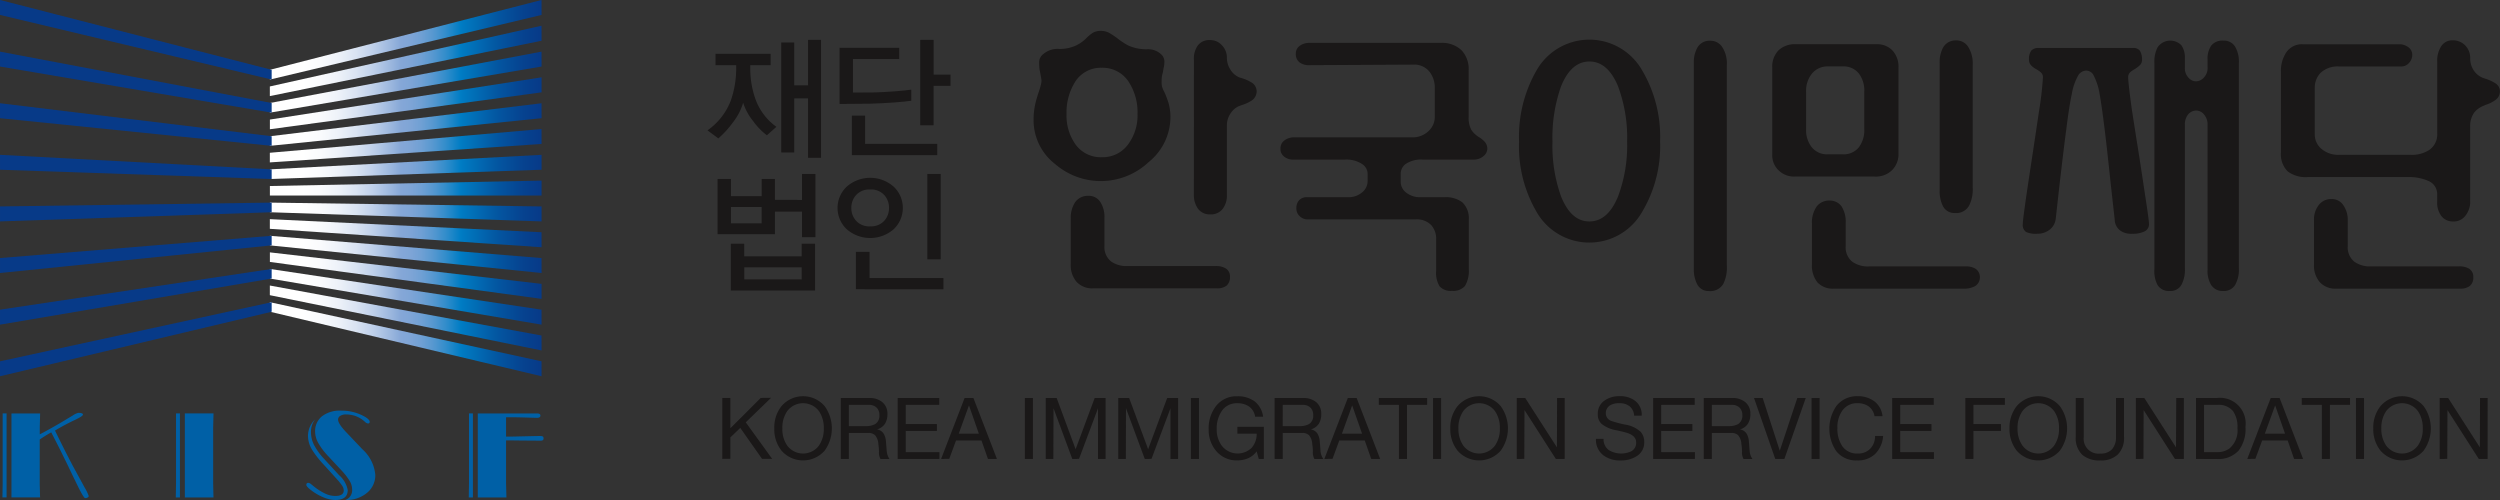 <svg xmlns="http://www.w3.org/2000/svg" xmlns:xlink="http://www.w3.org/1999/xlink" width="210" height="42" viewBox="0 0 210 42">
  <rect x="0" y="0" width="210" height="42" fill="#333333" stroke="none"/>
  <defs>
    <linearGradient id="linear-gradient" y1="0.5" x2="1" y2="0.5" gradientUnits="objectBoundingBox">
      <stop offset="0.12" stop-color="#fff"/>
      <stop offset="0.183" stop-color="#fafbfd"/>
      <stop offset="0.25" stop-color="#eef2f9"/>
      <stop offset="0.318" stop-color="#d9e3f2"/>
      <stop offset="0.386" stop-color="#bccee9"/>
      <stop offset="0.455" stop-color="#96b3dc"/>
      <stop offset="0.483" stop-color="#85a7d7"/>
      <stop offset="0.516" stop-color="#7fa5d6"/>
      <stop offset="0.556" stop-color="#70a0d4"/>
      <stop offset="0.6" stop-color="#5798d0"/>
      <stop offset="0.646" stop-color="#338dcb"/>
      <stop offset="0.695" stop-color="#077fc5"/>
      <stop offset="0.702" stop-color="#007dc4"/>
      <stop offset="0.707" stop-color="#007bc2"/>
      <stop offset="0.832" stop-color="#0357a2"/>
      <stop offset="0.934" stop-color="#06428f"/>
      <stop offset="1" stop-color="#073a88"/>
    </linearGradient>
    <linearGradient id="linear-gradient-16" x1="-6.818" y1="0.5" x2="-5.818" y2="0.5" xlink:href="#linear-gradient"/>
  </defs>
  <g id="그룹_5724" data-name="그룹 5724" transform="translate(-285.037 -118.094)">
    <g id="그룹_5719" data-name="그룹 5719" transform="translate(285.038 118.093)">
      <g id="그룹_5717" data-name="그룹 5717" transform="translate(22.671)">
        <path id="패스_10096" data-name="패스 10096" d="M341.625,119.349,318.8,124.778v-.818l22.821-5.867Z" transform="translate(-318.805 -118.093)" fill="url(#linear-gradient)"/>
        <path id="패스_10097" data-name="패스 10097" d="M341.625,122.576,318.8,127.225v-.809l22.821-5.1Z" transform="translate(-318.805 -119.153)" fill="url(#linear-gradient)"/>
        <path id="패스_10098" data-name="패스 10098" d="M341.625,125.807,318.8,129.681v-.811l22.821-4.315Z" transform="translate(-318.805 -120.217)" fill="url(#linear-gradient)"/>
        <path id="패스_10099" data-name="패스 10099" d="M341.625,129.032l-22.821,3.1v-.814l22.821-3.548Z" transform="translate(-318.805 -121.274)" fill="url(#linear-gradient)"/>
        <path id="패스_10100" data-name="패스 10100" d="M341.625,132.268,318.8,134.591v-.807l22.821-2.772Z" transform="translate(-318.805 -122.338)" fill="url(#linear-gradient)"/>
        <path id="패스_10101" data-name="패스 10101" d="M341.625,135.491,318.8,137.042v-.809l22.821-1.994Z" transform="translate(-318.805 -123.399)" fill="url(#linear-gradient)"/>
        <path id="패스_10102" data-name="패스 10102" d="M341.625,138.718l-22.821.78v-.812l22.821-1.22Z" transform="translate(-318.805 -124.459)" fill="url(#linear-gradient)"/>
        <path id="패스_10103" data-name="패스 10103" d="M341.625,141.946l-22.821,0v-.8l22.821-.454Z" transform="translate(-318.805 -125.52)" fill="url(#linear-gradient)"/>
        <path id="패스_10104" data-name="패스 10104" d="M341.625,145.022l-22.821-.77v-.809l22.821.322Z" transform="translate(-318.805 -126.423)" fill="url(#linear-gradient)"/>
        <path id="패스_10105" data-name="패스 10105" d="M341.625,147.874,318.8,146.326v-.812l22.821,1.1Z" transform="translate(-318.805 -127.104)" fill="url(#linear-gradient)"/>
        <path id="패스_10106" data-name="패스 10106" d="M341.625,150.72,318.8,148.4v-.805l22.821,1.871Z" transform="translate(-318.805 -127.787)" fill="url(#linear-gradient)"/>
        <path id="패스_10107" data-name="패스 10107" d="M341.625,153.575l-22.821-3.1v-.805l22.821,2.647Z" transform="translate(-318.805 -128.47)" fill="url(#linear-gradient)"/>
        <path id="패스_10108" data-name="패스 10108" d="M341.625,156.422,318.8,152.548v-.806l22.821,3.423Z" transform="translate(-318.805 -129.15)" fill="url(#linear-gradient)"/>
        <path id="패스_10109" data-name="패스 10109" d="M341.625,159.271,318.8,154.628v-.811l22.821,4.2Z" transform="translate(-318.805 -129.832)" fill="url(#linear-gradient)"/>
        <path id="패스_10110" data-name="패스 10110" d="M341.625,162.122,318.8,156.7V155.9l22.821,4.967Z" transform="translate(-318.805 -130.516)" fill="url(#linear-gradient)"/>
      </g>
      <g id="그룹_5718" data-name="그룹 5718">
        <path id="패스_10111" data-name="패스 10111" d="M285.038,119.349l22.819,5.429v-.818l-22.819-5.867Z" transform="translate(-285.038 -118.093)" fill="url(#linear-gradient-16)"/>
        <path id="패스_10112" data-name="패스 10112" d="M285.038,122.576l22.819,4.649v-.809l-22.819-5.1Z" transform="translate(-285.038 -119.153)" fill="url(#linear-gradient-16)"/>
        <path id="패스_10113" data-name="패스 10113" d="M285.038,125.807l22.819,3.875v-.811l-22.819-4.315Z" transform="translate(-285.038 -120.217)" fill="url(#linear-gradient-16)"/>
        <path id="패스_10114" data-name="패스 10114" d="M285.038,129.032l22.819,3.1v-.814l-22.819-3.548Z" transform="translate(-285.038 -121.274)" fill="url(#linear-gradient-16)"/>
        <path id="패스_10115" data-name="패스 10115" d="M285.038,132.268l22.819,2.322v-.807l-22.819-2.772Z" transform="translate(-285.038 -122.338)" fill="url(#linear-gradient-16)"/>
        <path id="패스_10116" data-name="패스 10116" d="M285.038,135.491l22.819,1.552v-.809l-22.819-1.994Z" transform="translate(-285.038 -123.399)" fill="url(#linear-gradient-16)"/>
        <path id="패스_10117" data-name="패스 10117" d="M285.038,138.718l22.819.78v-.812l-22.819-1.22Z" transform="translate(-285.038 -124.459)" fill="url(#linear-gradient-16)"/>
        <path id="패스_10118" data-name="패스 10118" d="M285.038,141.946l22.819,0v-.8l-22.819-.454Z" transform="translate(-285.038 -125.52)" fill="url(#linear-gradient-16)"/>
        <path id="패스_10119" data-name="패스 10119" d="M285.038,145.022l22.819-.77v-.809l-22.819.322Z" transform="translate(-285.038 -126.423)" fill="url(#linear-gradient-16)"/>
        <path id="패스_10120" data-name="패스 10120" d="M285.038,147.874l22.819-1.548v-.812l-22.819,1.1Z" transform="translate(-285.038 -127.104)" fill="url(#linear-gradient-16)"/>
        <path id="패스_10121" data-name="패스 10121" d="M285.038,150.72l22.819-2.322v-.805l-22.819,1.871Z" transform="translate(-285.038 -127.787)" fill="url(#linear-gradient-16)"/>
        <path id="패스_10122" data-name="패스 10122" d="M285.038,153.575l22.819-3.1v-.805l-22.819,2.647Z" transform="translate(-285.038 -128.47)" fill="url(#linear-gradient-16)"/>
        <path id="패스_10123" data-name="패스 10123" d="M285.038,156.422l22.819-3.875v-.806l-22.819,3.423Z" transform="translate(-285.038 -129.15)" fill="url(#linear-gradient-16)"/>
        <path id="패스_10124" data-name="패스 10124" d="M285.038,159.271l22.819-4.643v-.811l-22.819,4.2Z" transform="translate(-285.038 -129.832)" fill="url(#linear-gradient-16)"/>
        <path id="패스_10125" data-name="패스 10125" d="M285.038,162.122l22.819-5.419V155.9l-22.819,4.967Z" transform="translate(-285.038 -130.516)" fill="url(#linear-gradient-16)"/>
      </g>
    </g>
    <g id="그룹_5720" data-name="그룹 5720" transform="translate(371.86 120.683)">
      <path id="패스_10126" data-name="패스 10126" d="M415.524,128.1c.055-.25.15-.582.285-.987.081-.243.136-.42.161-.53a1.927,1.927,0,0,0,.081-.481l-.1-.58c-.04-.181-.067-.322-.08-.436-.013-.177-.019-.326-.019-.46a.858.858,0,0,1,.344-.719,1.834,1.834,0,0,1,1.311-.436,3.2,3.2,0,0,0,1.495-.315,3.062,3.062,0,0,0,.845-.624,3.913,3.913,0,0,1,.5-.409,1.333,1.333,0,0,1,.689-.169,1.512,1.512,0,0,1,.7.169c.149.083.355.218.626.409a6.2,6.2,0,0,0,.969.648,3.688,3.688,0,0,0,1.572.319,1.606,1.606,0,0,1,1.149.381.856.856,0,0,1,.322.629,3.027,3.027,0,0,1-.041.46,3.357,3.357,0,0,0-.078.432,3.02,3.02,0,0,0-.1.436c-.014.173-.018.338-.018.479a1.521,1.521,0,0,0,.058.393,3.386,3.386,0,0,0,.181.4,7.748,7.748,0,0,1,.325.845,4.426,4.426,0,0,1,.179,1.285,4.88,4.88,0,0,1-1.835,3.742,5.863,5.863,0,0,1-7.847.164,4.655,4.655,0,0,1-1.814-3.714A6.146,6.146,0,0,1,415.524,128.1Zm3.356-1.871a4.789,4.789,0,0,0-.727,2.7,4.16,4.16,0,0,0,.727,2.527,2.61,2.61,0,0,0,2.235,1.112,2.642,2.642,0,0,0,2.233-1.112,4.07,4.07,0,0,0,.767-2.527,4.671,4.671,0,0,0-.746-2.7,2.6,2.6,0,0,0-2.255-1.175A2.551,2.551,0,0,0,418.879,126.225Zm0,10.111a1.3,1.3,0,0,1,1.09-.53,1.153,1.153,0,0,1,1,.487,2.292,2.292,0,0,1,.365,1.37v2.359a1.545,1.545,0,0,0,.563,1.3,2.239,2.239,0,0,0,1.411.383h7.4a1.534,1.534,0,0,1,.805.191.772.772,0,0,1,.366.715.91.91,0,0,1-.3.751,1.274,1.274,0,0,1-.808.216H420.4a1.793,1.793,0,0,1-1.392-.53,2.143,2.143,0,0,1-.5-1.533v-3.808A2.322,2.322,0,0,1,418.883,136.337Zm9.972-11.974a1.876,1.876,0,0,1,.326-1.183,1.185,1.185,0,0,1,1.013-.455,1.311,1.311,0,0,1,1.031.455,1.474,1.474,0,0,1,.4,1.034,1.828,1.828,0,0,0,.282.97,1.581,1.581,0,0,0,.809.692l.118.032a3.691,3.691,0,0,1,.869.381.881.881,0,0,1,.422.747.931.931,0,0,1-.422.77,3.3,3.3,0,0,1-.787.365l-.12.044a1.538,1.538,0,0,0-.831.625,1.759,1.759,0,0,0-.341,1.037v5.833a1.832,1.832,0,0,1-.343,1.179,1.235,1.235,0,0,1-1.053.478,1.212,1.212,0,0,1-1.03-.478,1.947,1.947,0,0,1-.347-1.179Z" transform="translate(-415.386 -121.95)" fill="#1a1818"/>
      <path id="패스_10127" data-name="패스 10127" d="M447.87,138a.864.864,0,0,1-.26-.646.962.962,0,0,1,.243-.688.887.887,0,0,1,.667-.242h3.4a1.76,1.76,0,0,0,1.248-.432,1.23,1.23,0,0,0,.428-.943v-.6a1,1,0,0,0-.446-.8,2.4,2.4,0,0,0-1.448-.383h-4.3a1.185,1.185,0,0,1-.867-.291.79.79,0,0,1-.259-.62.81.81,0,0,1,.32-.692,1.361,1.361,0,0,1,.886-.267h9.8a1.927,1.927,0,0,0,1.433-.528,1.615,1.615,0,0,0,.522-1.234v-2.367a2.163,2.163,0,0,0-.443-1.379,1.629,1.629,0,0,0-1.351-.6l-8.712.047a1.322,1.322,0,0,1-.868-.244.893.893,0,0,1-.3-.719.8.8,0,0,1,.3-.641,1.347,1.347,0,0,1,.868-.269h10.991a2.39,2.39,0,0,1,1.751.608,2.293,2.293,0,0,1,.608,1.705v3.93a2.141,2.141,0,0,0,.223,1.061,2.046,2.046,0,0,0,.519.528l.062.046a2.179,2.179,0,0,1,.524.408.9.9,0,0,1,.242.552.829.829,0,0,1-.322.674,1.235,1.235,0,0,1-.848.291H458.2a2.3,2.3,0,0,0-1.426.383,1.027,1.027,0,0,0-.4.8v.653a1.135,1.135,0,0,0,.424.91,1.883,1.883,0,0,0,1.288.414h1.952a2.3,2.3,0,0,1,1.51.428,1.827,1.827,0,0,1,.546,1.438v4.171a2.458,2.458,0,0,1-.323,1.421,1.3,1.3,0,0,1-1.09.408,1.231,1.231,0,0,1-1.047-.391,2.173,2.173,0,0,1-.284-1.272V140a1.743,1.743,0,0,0-.385-1.2,1.657,1.657,0,0,0-1.329-.511h-9.014A.955.955,0,0,1,447.87,138Z" transform="translate(-425.538 -122.449)" fill="#1a1818"/>
      <path id="패스_10128" data-name="패스 10128" d="M486.46,137.522a5.1,5.1,0,0,1-8.867,0,10.9,10.9,0,0,1-1.471-5.918,11.151,11.151,0,0,1,1.471-5.969,5.1,5.1,0,0,1,8.867,0,10.948,10.948,0,0,1,1.509,5.969A10.769,10.769,0,0,1,486.46,137.522Zm-2.028-10.559c-.577-1.384-1.38-2.071-2.4-2.071s-1.812.688-2.377,2.071a12.86,12.86,0,0,0-.726,4.666,12.586,12.586,0,0,0,.726,4.611c.565,1.4,1.358,2.087,2.377,2.087s1.824-.688,2.4-2.087a12.158,12.158,0,0,0,.767-4.611A12.3,12.3,0,0,0,484.432,126.963Zm8.846,16.611a1.266,1.266,0,0,1-1.2.6,1.069,1.069,0,0,1-1.009-.6,2.68,2.68,0,0,1-.266-1.293V125.024a2.485,2.485,0,0,1,.285-1.275,1.148,1.148,0,0,1,1.073-.6,1.173,1.173,0,0,1,1.029.532,2.5,2.5,0,0,1,.385,1.49v16.86A3.09,3.09,0,0,1,493.278,143.574Z" transform="translate(-435.344 -122.314)" fill="#1a1818"/>
      <path id="패스_10129" data-name="패스 10129" d="M508.334,123.975a1.988,1.988,0,0,1,1.433-.506h6.817a1.758,1.758,0,0,1,1.293.506,1.986,1.986,0,0,1,.526,1.466v7.175a1.91,1.91,0,0,1-.547,1.442,1.954,1.954,0,0,1-1.454.528h-6.7a1.847,1.847,0,0,1-1.373-.528,1.728,1.728,0,0,1-.529-1.3v-7.34A1.962,1.962,0,0,1,508.334,123.975Zm2.778,8.141a1.64,1.64,0,0,0,1.352.6h1.247a1.621,1.621,0,0,0,1.373-.6,2.39,2.39,0,0,0,.446-1.542v-3.113a2.355,2.355,0,0,0-.446-1.521,1.622,1.622,0,0,0-1.373-.606H512.5a1.688,1.688,0,0,0-1.368.606,2.278,2.278,0,0,0-.487,1.521v3.14A2.3,2.3,0,0,0,511.112,132.116Zm.4,5.012a1.3,1.3,0,0,1,1.086-.526,1.2,1.2,0,0,1,1.03.5,2.373,2.373,0,0,1,.34,1.376v1.969a1.542,1.542,0,0,0,.564,1.3,2.283,2.283,0,0,0,1.433.385h8.106a1.516,1.516,0,0,1,.788.188.835.835,0,0,1,.383.72.859.859,0,0,1-.4.747,1.893,1.893,0,0,1-.99.216H512.965a1.751,1.751,0,0,1-1.37-.529,2.251,2.251,0,0,1-.461-1.53v-3.423A2.332,2.332,0,0,1,511.515,137.128Zm12.741-13.444a2.564,2.564,0,0,1,.385,1.515v10.286a3.042,3.042,0,0,1-.3,1.538,1.24,1.24,0,0,1-1.2.627,1.076,1.076,0,0,1-1.01-.6,2.75,2.75,0,0,1-.265-1.307V125.031a2.529,2.529,0,0,1,.285-1.275,1.189,1.189,0,0,1,1.091-.606A1.168,1.168,0,0,1,524.255,123.684Z" transform="translate(-445.754 -122.344)" fill="#1a1818"/>
      <path id="패스_10130" data-name="패스 10130" d="M549.3,139.232a2.23,2.23,0,0,1-.968.169,1.589,1.589,0,0,1-1.008-.269,1.186,1.186,0,0,1-.463-.914l-.322-2.888q-.366-3.46-.526-4.719c-.161-1.305-.3-2.287-.423-2.962a5.149,5.149,0,0,0-.485-1.521.71.71,0,0,0-.624-.432.8.8,0,0,0-.7.432,4.718,4.718,0,0,0-.526,1.543q-.221,1.013-.468,3.01-.176,1.279-.581,4.773l-.3,2.693a1.339,1.339,0,0,1-.547.939,1.649,1.649,0,0,1-1.009.314,2.011,2.011,0,0,1-.927-.145.709.709,0,0,1-.283-.674c0-.19.07-.752.2-1.689.079-.578.235-1.617.463-3.129.322-2.112.55-3.646.686-4.576a28.1,28.1,0,0,0,.344-2.939.539.539,0,0,0-.182-.407,2.287,2.287,0,0,0-.382-.265,1.639,1.639,0,0,1-.428-.318.678.678,0,0,1-.181-.477,1.2,1.2,0,0,1,.2-.774.835.835,0,0,1,.626-.215h7.925a.675.675,0,0,1,.566.236,1.416,1.416,0,0,1,.179.774.605.605,0,0,1-.2.456,2.492,2.492,0,0,1-.421.318,1.881,1.881,0,0,0-.381.265.555.555,0,0,0-.163.407c0,.308.1,1.19.3,2.653.13.848.358,2.3.684,4.357q.38,2.506.522,3.446c.161,1.061.244,1.687.244,1.877A.665.665,0,0,1,549.3,139.232Zm7.691,4.445a1.1,1.1,0,0,1-1.008.532,1.128,1.128,0,0,1-1.022-.509,2.262,2.262,0,0,1-.3-1.3V130.263a1.294,1.294,0,0,0-.306-.892.852.852,0,0,0-.649-.32.881.881,0,0,0-.672.32,1.3,1.3,0,0,0-.279.866v12.068a2.674,2.674,0,0,1-.283,1.372,1.037,1.037,0,0,1-.971.532,1.126,1.126,0,0,1-1.047-.509,2.483,2.483,0,0,1-.261-1.3V125a2.531,2.531,0,0,1,.279-1.273,1.294,1.294,0,0,1,2-.146,1.825,1.825,0,0,1,.283,1.083v.774a1.145,1.145,0,0,0,.342.894.827.827,0,0,0,.59.264.885.885,0,0,0,.589-.242,1.156,1.156,0,0,0,.385-.937v-.629a1.962,1.962,0,0,1,.3-1.183,1.192,1.192,0,0,1,1.022-.428,1.093,1.093,0,0,1,.988.5,2.488,2.488,0,0,1,.319,1.375v17.252A2.547,2.547,0,0,1,556.987,143.677Z" transform="translate(-456.048 -122.354)" fill="#1a1818"/>
      <path id="패스_10131" data-name="패스 10131" d="M584.915,123.62a1.1,1.1,0,0,1,.951-.481,1.425,1.425,0,0,1,1.033.408,1.485,1.485,0,0,1,.44,1.106,1.849,1.849,0,0,0,.3,1.016,1.663,1.663,0,0,0,.766.624l.2.067a3.516,3.516,0,0,1,.847.387.788.788,0,0,1,.383.7.873.873,0,0,1-.4.723,2.67,2.67,0,0,1-.782.383l-.144.068a1.934,1.934,0,0,0-.829.581,1.968,1.968,0,0,0-.344,1.179V136.6a1.864,1.864,0,0,1-.422,1.3,1.213,1.213,0,0,1-.972.457,1.24,1.24,0,0,1-1.006-.433,1.866,1.866,0,0,1-.369-1.254v-.646a1.188,1.188,0,0,0-.723-1.066,3.944,3.944,0,0,0-1.693-.332h-8.471a2.473,2.473,0,0,1-1.676-.483,2.022,2.022,0,0,1-.562-1.584V125.8a2.8,2.8,0,0,1,.422-1.607,1.579,1.579,0,0,1,1.39-.724H581.4a1.255,1.255,0,0,1,.731.241.775.775,0,0,1,.342.623.994.994,0,0,1-.261.694.845.845,0,0,1-.69.308H576.3a2.085,2.085,0,0,0-1.531.539,1.782,1.782,0,0,0-.485,1.292v3.851a1.57,1.57,0,0,0,.548,1.23,2.178,2.178,0,0,0,1.515.511h6.026a2.625,2.625,0,0,0,1.536-.417,1.568,1.568,0,0,0,.662-1.345V124.94A2.221,2.221,0,0,1,584.915,123.62ZM574.6,137a1.3,1.3,0,0,1,1.09-.528,1.154,1.154,0,0,1,1,.528,2.152,2.152,0,0,1,.363,1.279v2.163a1.54,1.54,0,0,0,.564,1.3,2.236,2.236,0,0,0,1.411.385h7.406a1.545,1.545,0,0,1,.8.188.777.777,0,0,1,.366.72.882.882,0,0,1-.307.747,1.262,1.262,0,0,1-.806.216H576.109a1.767,1.767,0,0,1-1.39-.529,2.129,2.129,0,0,1-.5-1.53V138.26A1.952,1.952,0,0,1,574.6,137Z" transform="translate(-466.666 -122.341)" fill="#1a1818"/>
    </g>
    <g id="그룹_5721" data-name="그룹 5721" transform="translate(345.709 151.377)">
      <path id="패스_10132" data-name="패스 10132" d="M376.435,173.584v-5.118h.68v2.546l2.551-2.546.865-.008-2.125,2.059,2.218,3.067h-.851l-1.827-2.6-.832.8v1.794Z" transform="translate(-376.435 -168.324)" fill="#1a1818"/>
      <path id="패스_10133" data-name="패스 10133" d="M382.942,170.961a2.873,2.873,0,0,1,.608-1.873,2.389,2.389,0,0,1,3.619,0,3.189,3.189,0,0,1,0,3.745,2.411,2.411,0,0,1-3.619,0A2.885,2.885,0,0,1,382.942,170.961Zm.677,0a2.413,2.413,0,0,0,.408,1.444,1.664,1.664,0,0,0,2.665,0,2.431,2.431,0,0,0,.408-1.444,2.47,2.47,0,0,0-.408-1.452,1.669,1.669,0,0,0-2.665,0A2.451,2.451,0,0,0,383.619,170.961Z" transform="translate(-378.573 -168.259)" fill="#1a1818"/>
      <path id="패스_10134" data-name="패스 10134" d="M391.261,173.6v-5.118h2.38a1.636,1.636,0,0,1,1.125.359,1.23,1.23,0,0,1,.412.978,1.521,1.521,0,0,1-.2.816,1.168,1.168,0,0,1-.673.481.818.818,0,0,1,.581.4,1.568,1.568,0,0,1,.171.637c.023.275.042.542.064.8a1.357,1.357,0,0,0,.234.653H394.6a1.07,1.07,0,0,1-.13-.611,4.968,4.968,0,0,0-.055-.655,1.187,1.187,0,0,0-.287-.747.807.807,0,0,0-.55-.179H391.94V173.6Zm.679-2.759h1.4a1.562,1.562,0,0,0,.816-.175.81.81,0,0,0,.348-.741.86.86,0,0,0-.214-.616.886.886,0,0,0-.682-.25H391.94Z" transform="translate(-381.307 -168.331)" fill="#1a1818"/>
      <path id="패스_10135" data-name="패스 10135" d="M398.377,173.6v-5.118h3.491v.577h-2.813v1.613h2.62v.574h-2.62v1.781h2.83v.573Z" transform="translate(-383.645 -168.331)" fill="#1a1818"/>
      <path id="패스_10136" data-name="패스 10136" d="M403.81,173.6l1.975-5.118h.741L408.5,173.6l-.753,0-.545-1.552h-2.138l-.568,1.542Zm1.482-2.122h1.691l-.832-2.377Z" transform="translate(-385.43 -168.331)" fill="#1a1818"/>
      <path id="패스_10137" data-name="패스 10137" d="M414.29,173.6v-5.118h.68V173.6Z" transform="translate(-388.874 -168.331)" fill="#1a1818"/>
      <path id="패스_10138" data-name="패스 10138" d="M416.9,173.6v-5.118h.92l1.591,4.3,1.6-4.3h.918V173.6h-.638v-4.254l-1.594,4.248-.567.006-1.575-4.258-.014,4.258Z" transform="translate(-389.731 -168.331)" fill="#1a1818"/>
      <path id="패스_10139" data-name="패스 10139" d="M425.971,173.6v-5.118h.919l1.593,4.3,1.6-4.3H431V173.6h-.641v-4.254l-1.593,4.248-.565.006-1.578-4.258-.011,4.258Z" transform="translate(-392.712 -168.331)" fill="#1a1818"/>
      <path id="패스_10140" data-name="패스 10140" d="M435.061,173.6v-5.118h.68V173.6Z" transform="translate(-395.699 -168.331)" fill="#1a1818"/>
      <path id="패스_10141" data-name="패스 10141" d="M441.493,173.525l-.175-.639a1.719,1.719,0,0,1-.708.579,2.318,2.318,0,0,1-.916.185,2.236,2.236,0,0,1-1.771-.786,2.7,2.7,0,0,1-.636-1.8,3.053,3.053,0,0,1,.6-1.957,2.16,2.16,0,0,1,1.8-.845,2.378,2.378,0,0,1,1.43.407,1.914,1.914,0,0,1,.742,1.314h-.67a1.272,1.272,0,0,0-.5-.855,1.7,1.7,0,0,0-.994-.281,1.512,1.512,0,0,0-1.324.676,2.621,2.621,0,0,0-.408,1.5,2.237,2.237,0,0,0,.447,1.419,1.686,1.686,0,0,0,2.478.16,1.727,1.727,0,0,0,.43-1.2H439.7v-.577h2.221v2.7Z" transform="translate(-396.431 -168.259)" fill="#1a1818"/>
      <path id="패스_10142" data-name="패스 10142" d="M445.538,173.6v-5.118h2.381a1.644,1.644,0,0,1,1.127.359,1.231,1.231,0,0,1,.409.978,1.5,1.5,0,0,1-.2.816,1.171,1.171,0,0,1-.672.481.826.826,0,0,1,.58.4,1.511,1.511,0,0,1,.168.637c.026.275.046.542.062.8a1.386,1.386,0,0,0,.239.653h-.749a1.1,1.1,0,0,1-.132-.611,4.413,4.413,0,0,0-.053-.655,1.2,1.2,0,0,0-.284-.747.819.819,0,0,0-.555-.179h-1.638V173.6Zm.679-2.759h1.4a1.581,1.581,0,0,0,.819-.175.816.816,0,0,0,.343-.741.864.864,0,0,0-.211-.616.886.886,0,0,0-.685-.25h-1.663Z" transform="translate(-399.142 -168.331)" fill="#1a1818"/>
      <path id="패스_10143" data-name="패스 10143" d="M451.757,173.6l1.973-5.118h.744l1.973,5.118-.751,0-.544-1.552h-2.138l-.569,1.542Zm1.478-2.122h1.693l-.833-2.377Z" transform="translate(-401.185 -168.331)" fill="#1a1818"/>
      <path id="패스_10144" data-name="패스 10144" d="M460.265,173.6v-4.541h-1.691v-.577h4.059v.577h-1.691V173.6Z" transform="translate(-403.426 -168.331)" fill="#1a1818"/>
      <path id="패스_10145" data-name="패스 10145" d="M465.358,173.6v-5.118h.679V173.6Z" transform="translate(-405.655 -168.331)" fill="#1a1818"/>
      <path id="패스_10146" data-name="패스 10146" d="M467.52,170.961a2.871,2.871,0,0,1,.61-1.873,2.39,2.39,0,0,1,3.62,0,3.181,3.181,0,0,1,0,3.745,2.412,2.412,0,0,1-3.62,0A2.882,2.882,0,0,1,467.52,170.961Zm.681,0a2.436,2.436,0,0,0,.407,1.444,1.662,1.662,0,0,0,2.663,0,2.409,2.409,0,0,0,.41-1.444,2.447,2.447,0,0,0-.41-1.452,1.667,1.667,0,0,0-2.663,0A2.475,2.475,0,0,0,468.2,170.961Z" transform="translate(-406.365 -168.259)" fill="#1a1818"/>
      <path id="패스_10147" data-name="패스 10147" d="M475.829,173.6v-5.118h.714l2.661,4.143.013-4.143h.639V173.6l-.743,0-2.633-4.107-.016,4.1Z" transform="translate(-409.095 -168.331)" fill="#1a1818"/>
      <path id="패스_10148" data-name="패스 10148" d="M489.584,169.894h-.636a1.108,1.108,0,0,0-.382-.79,1.338,1.338,0,0,0-.868-.259,1.428,1.428,0,0,0-.78.185.755.755,0,0,0-.349.692.671.671,0,0,0,.5.625,9.309,9.309,0,0,0,1.118.295,2.457,2.457,0,0,1,1.307.608,1.256,1.256,0,0,1,.3.869,1.325,1.325,0,0,1-.636,1.175,2.39,2.39,0,0,1-1.336.359,2.3,2.3,0,0,1-1.462-.433,1.637,1.637,0,0,1-.621-1.379h.639a1.112,1.112,0,0,0,.442.943,2.012,2.012,0,0,0,1.886.1.8.8,0,0,0,.41-.747q0-.545-.741-.792c-.14-.046-.428-.117-.867-.22a2.667,2.667,0,0,1-1.314-.559,1.073,1.073,0,0,1-.3-.8,1.31,1.31,0,0,1,.566-1.143,2.123,2.123,0,0,1,1.269-.369,2.046,2.046,0,0,1,1.313.4A1.477,1.477,0,0,1,489.584,169.894Z" transform="translate(-412.351 -168.259)" fill="#1a1818"/>
      <path id="패스_10149" data-name="패스 10149" d="M492.894,173.6v-5.118h3.492v.577h-2.814v1.613h2.62v.574h-2.62v1.781h2.833v.573Z" transform="translate(-414.703 -168.331)" fill="#1a1818"/>
      <path id="패스_10150" data-name="패스 10150" d="M499.227,173.6v-5.118h2.379a1.644,1.644,0,0,1,1.126.359,1.222,1.222,0,0,1,.41.978,1.485,1.485,0,0,1-.2.816,1.15,1.15,0,0,1-.674.481.815.815,0,0,1,.583.4,1.549,1.549,0,0,1,.169.637c.024.275.044.542.063.8a1.357,1.357,0,0,0,.237.653h-.749a1.074,1.074,0,0,1-.129-.611,4.622,4.622,0,0,0-.055-.655,1.2,1.2,0,0,0-.285-.747.817.817,0,0,0-.552-.179h-1.641V173.6Zm.678-2.759h1.4a1.578,1.578,0,0,0,.817-.175.814.814,0,0,0,.346-.741.869.869,0,0,0-.213-.616.883.883,0,0,0-.683-.25h-1.664Z" transform="translate(-416.784 -168.331)" fill="#1a1818"/>
      <path id="패스_10151" data-name="패스 10151" d="M509.863,168.479l-1.794,5.118H507.3l-1.783-5.118h.729l1.436,4.431,1.472-4.431Z" transform="translate(-418.852 -168.331)" fill="#1a1818"/>
      <path id="패스_10152" data-name="패스 10152" d="M512.713,173.6v-5.118h.676V173.6Z" transform="translate(-421.215 -168.331)" fill="#1a1818"/>
      <path id="패스_10153" data-name="패스 10153" d="M519.407,169.937h-.672a1.293,1.293,0,0,0-.483-.817,1.552,1.552,0,0,0-.93-.275,1.492,1.492,0,0,0-1.3.632,2.4,2.4,0,0,0-.406,1.446,2.6,2.6,0,0,0,.4,1.517,1.492,1.492,0,0,0,1.308.632,1.4,1.4,0,0,0,1.057-.412,1.475,1.475,0,0,0,.395-1.067h.68a2.357,2.357,0,0,1-.666,1.511,2.075,2.075,0,0,1-1.521.547,2.105,2.105,0,0,1-1.75-.779,3.362,3.362,0,0,1,.028-3.816,2.192,2.192,0,0,1,1.782-.8,2.26,2.26,0,0,1,1.4.438A1.817,1.817,0,0,1,519.407,169.937Z" transform="translate(-421.946 -168.259)" fill="#1a1818"/>
      <path id="패스_10154" data-name="패스 10154" d="M522.8,173.6v-5.118h3.491v.577h-2.814v1.613H526.1v.574h-2.625v1.781h2.833v.573Z" transform="translate(-424.529 -168.331)" fill="#1a1818"/>
      <path id="패스_10155" data-name="패스 10155" d="M531.957,173.6v-5.118h3.321v.577h-2.643v1.613h2.316v.574h-2.316V173.6Z" transform="translate(-427.539 -168.331)" fill="#1a1818"/>
      <path id="패스_10156" data-name="패스 10156" d="M537.479,170.961a2.9,2.9,0,0,1,.606-1.873,2.393,2.393,0,0,1,3.623,0,3.18,3.18,0,0,1,0,3.745,2.415,2.415,0,0,1-3.623,0A2.91,2.91,0,0,1,537.479,170.961Zm.676,0a2.4,2.4,0,0,0,.413,1.444,1.659,1.659,0,0,0,2.66,0,2.39,2.39,0,0,0,.409-1.444,2.427,2.427,0,0,0-.409-1.452,1.664,1.664,0,0,0-2.66,0A2.443,2.443,0,0,0,538.155,170.961Z" transform="translate(-429.353 -168.259)" fill="#1a1818"/>
      <path id="패스_10157" data-name="패스 10157" d="M549.823,168.479v3.267a1.946,1.946,0,0,1-.515,1.472,2,2,0,0,1-1.47.506,2.173,2.173,0,0,1-1.521-.472,1.926,1.926,0,0,1-.55-1.505v-3.267h.675v3.267a1.248,1.248,0,0,0,1.4,1.4,1.271,1.271,0,0,0,.967-.353,1.487,1.487,0,0,0,.338-1.045v-3.267Z" transform="translate(-432.077 -168.331)" fill="#1a1818"/>
      <path id="패스_10158" data-name="패스 10158" d="M553.288,173.6v-5.118H554l2.66,4.143.02-4.143h.64V173.6l-.75,0-2.629-4.107-.014,4.1Z" transform="translate(-434.548 -168.331)" fill="#1a1818"/>
      <path id="패스_10159" data-name="패스 10159" d="M560.81,173.6v-5.118h1.733a2.159,2.159,0,0,1,2.424,2.434,2.93,2.93,0,0,1-.581,1.987,2.3,2.3,0,0,1-1.843.7Zm.677-4.541v3.967H562.6a1.672,1.672,0,0,0,1.013-.3,1.968,1.968,0,0,0,.68-1.715,2.287,2.287,0,0,0-.375-1.435,1.557,1.557,0,0,0-1.3-.52Z" transform="translate(-437.02 -168.331)" fill="#1a1818"/>
      <path id="패스_10160" data-name="패스 10160" d="M567.225,173.6l1.972-5.118h.747l1.973,5.118-.757,0-.54-1.552h-2.142l-.57,1.542Zm1.477-2.122H570.4l-.831-2.377Z" transform="translate(-439.128 -168.331)" fill="#1a1818"/>
      <path id="패스_10161" data-name="패스 10161" d="M575.731,173.6v-4.541h-1.688v-.577H578.1v.577h-1.69V173.6Z" transform="translate(-441.368 -168.331)" fill="#1a1818"/>
      <path id="패스_10162" data-name="패스 10162" d="M580.826,173.6v-5.118h.676V173.6Z" transform="translate(-443.597 -168.331)" fill="#1a1818"/>
      <path id="패스_10163" data-name="패스 10163" d="M582.992,170.961a2.878,2.878,0,0,1,.609-1.873,2.39,2.39,0,0,1,3.62,0,3.2,3.2,0,0,1,0,3.745,2.412,2.412,0,0,1-3.62,0A2.889,2.889,0,0,1,582.992,170.961Zm.678,0a2.43,2.43,0,0,0,.406,1.444,1.664,1.664,0,0,0,2.665,0,2.422,2.422,0,0,0,.409-1.444,2.461,2.461,0,0,0-.409-1.452,1.669,1.669,0,0,0-2.665,0A2.469,2.469,0,0,0,583.67,170.961Z" transform="translate(-444.309 -168.259)" fill="#1a1818"/>
      <path id="패스_10164" data-name="패스 10164" d="M591.3,173.6v-5.118h.713l2.661,4.143.014-4.143h.641V173.6l-.745,0-2.631-4.107-.016,4.1Z" transform="translate(-447.038 -168.331)" fill="#1a1818"/>
    </g>
    <g id="그룹_5722" data-name="그룹 5722" transform="translate(344.467 121.441)">
      <path id="패스_10165" data-name="패스 10165" d="M374.552,125.208v-.957h4.628v.957h-1.711v.348a7.7,7.7,0,0,0,.451,2.545,4.924,4.924,0,0,0,1.745,2.286l-.8.71a5.6,5.6,0,0,1-1.16-1.2,4.7,4.7,0,0,1-.833-1.532,4.931,4.931,0,0,1-.817,1.594,8.368,8.368,0,0,1-1.267,1.4l-.912-.676a5.422,5.422,0,0,0,1.96-2.506,8.232,8.232,0,0,0,.451-2.618v-.348Zm7.771,7.781V128h-1.16v4.538h-1.092V123.3h1.092V126.9h1.16V123.08h1.092v9.909Z" transform="translate(-373.877 -123.08)" fill="#1a1818"/>
      <path id="패스_10166" data-name="패스 10166" d="M394.931,128.344q-1,.074-2.02.1l-2.512.022v-4.719h5.011v.946h-3.885v2.815l1.847-.011q.7-.022,1.633-.09t1.419-.146v.935Q395.928,128.27,394.931,128.344Zm-3.5,4.421v-3.322h1.115v2.376h6.059v.946Zm6.87-9.684V126h1.419v.946H398.3v3.311h-1.126V123.08Z" transform="translate(-379.306 -123.08)" fill="#1a1818"/>
      <path id="패스_10167" data-name="패스 10167" d="M382.23,142.037v-2.184h1.126v5.315H382.23v-2.151h-2.275v1.9h-4.819v-4.639h1.125v1.441h2.579v-1.441h1.115v1.756Zm-5.98,7.612v-3.93h1.126v1.059H382.2V145.72h1.127v3.93Zm2.589-7.015H376.26v1.373h2.579ZM382.2,147.7h-4.819v1.014H382.2Z" transform="translate(-374.29 -128.592)" fill="#1a1818"/>
      <path id="패스_10168" data-name="패스 10168" d="M394.86,144.5a3,3,0,0,1-3.942,0,2.458,2.458,0,0,1,0-3.576,2.987,2.987,0,0,1,3.942,0,2.459,2.459,0,0,1,0,3.576Zm-.8-2.883a1.506,1.506,0,0,0-1.177-.456,1.49,1.49,0,0,0-1.166.456,1.584,1.584,0,0,0-.412,1.1,1.567,1.567,0,0,0,.412,1.086,1.486,1.486,0,0,0,1.166.456,1.5,1.5,0,0,0,1.177-.456,1.566,1.566,0,0,0,.41-1.086A1.583,1.583,0,0,0,394.061,141.615Zm-2.371,7.923V146.4h1.148v2.2h6.205v.946Zm6-2.512v-7.173h1.125v7.173Z" transform="translate(-379.223 -128.592)" fill="#1a1818"/>
    </g>
    <g id="그룹_5723" data-name="그룹 5723" transform="translate(285.242 152.592)">
      <path id="패스_10169" data-name="패스 10169" d="M285.69,177.438h-.348l.019-1.139v-5.912h.329Zm6.9-.109c0,.04-.029.078-.085.115a.4.4,0,0,1-.216.055q-.14,0-.8-1.388-.34-.69-.669-1.388l-.679-1.378q-.159-.319-.7-1.368a11.33,11.33,0,0,0-.968.6V176.3l.03,1.139H286.1v-7.051h2.407l-.03,1.139v.619q.778-.406,1.7-.944.529-.317,1.059-.634a1.443,1.443,0,0,1,.479-.229q.39,0,.389.149,0,.121-.619.42a19.167,19.167,0,0,0-1.728.917q.769,1.587,1.5,2.972c.087.158.416.765.989,1.814A3.92,3.92,0,0,1,292.592,177.328Z" transform="translate(-285.342 -170.157)" fill="#0060a6"/>
      <path id="패스_10170" data-name="패스 10170" d="M307.38,177.471h-.35l.02-1.139v-5.921h.33Zm2.817,0h-2.407v-7.06H310.2l-.03,1.14v4.781Z" transform="translate(-292.469 -170.181)" fill="#0060a6"/>
      <path id="패스_10171" data-name="패스 10171" d="M326.84,176.74q0,.829-1.049.83a2.638,2.638,0,0,1-.938-.2,4.431,4.431,0,0,1-1.059-.6c-.287-.212-.429-.369-.429-.468a.15.15,0,0,1,.17-.171.437.437,0,0,1,.24.12l.309.25a4.863,4.863,0,0,0,.9.549,1.981,1.981,0,0,0,.814.181q.709,0,.709-.471a.761.761,0,0,0-.148-.406,5.232,5.232,0,0,0-.466-.576l-1.041-1.146a8.391,8.391,0,0,1-1-1.268,2.305,2.305,0,0,1-.35-1.167,1.937,1.937,0,0,1,.6-1.4,1.7,1.7,0,0,0-.35,1.059,2.407,2.407,0,0,0,.261,1.1,5.394,5.394,0,0,0,.818,1.133l1.288,1.4A2.183,2.183,0,0,1,326.84,176.74Zm2.316-1.28a1.9,1.9,0,0,1-.659,1.479,2.684,2.684,0,0,1-1.868.631.864.864,0,0,0,.579-.905,1.381,1.381,0,0,0-.209-.7,5.284,5.284,0,0,0-.636-.829l-1.171-1.257a5.61,5.61,0,0,1-.816-1.078,2,2,0,0,1-.275-.969,1.587,1.587,0,0,1,.575-1.292,2.465,2.465,0,0,1,1.613-.475,3.919,3.919,0,0,1,1.738.379c.44.213.659.4.659.56,0,.093-.05.139-.15.139a.443.443,0,0,1-.244-.134c-.1-.091-.179-.151-.225-.185a2.22,2.22,0,0,0-.649-.33,2.386,2.386,0,0,0-.719-.11.878.878,0,0,0-.489.12.363.363,0,0,0-.18.311q0,.35.7,1.08l1.338,1.411A3.271,3.271,0,0,1,329.156,175.46Z" transform="translate(-297.836 -170.069)" fill="#0060a6"/>
      <path id="패스_10172" data-name="패스 10172" d="M344.032,177.471h-.348l.019-1.139v-5.921h.329Zm5.933-4.953c0,.12-.077.18-.23.18q-.328,0-1.019-.007c-.459,0-.909-.008-1.348-.013h-.55v3.654l.03,1.14h-2.407v-7.06h4.974c.193,0,.289.06.289.18s-.1.19-.289.19q-.06,0-.869-.025t-1.389-.026h-.339v1.627h.44q2.186-.05,2.357-.05a.708.708,0,0,1,.28.036C349.942,172.367,349.966,172.425,349.966,172.519Z" transform="translate(-304.513 -170.181)" fill="#0060a6"/>
    </g>
  </g>
</svg>
